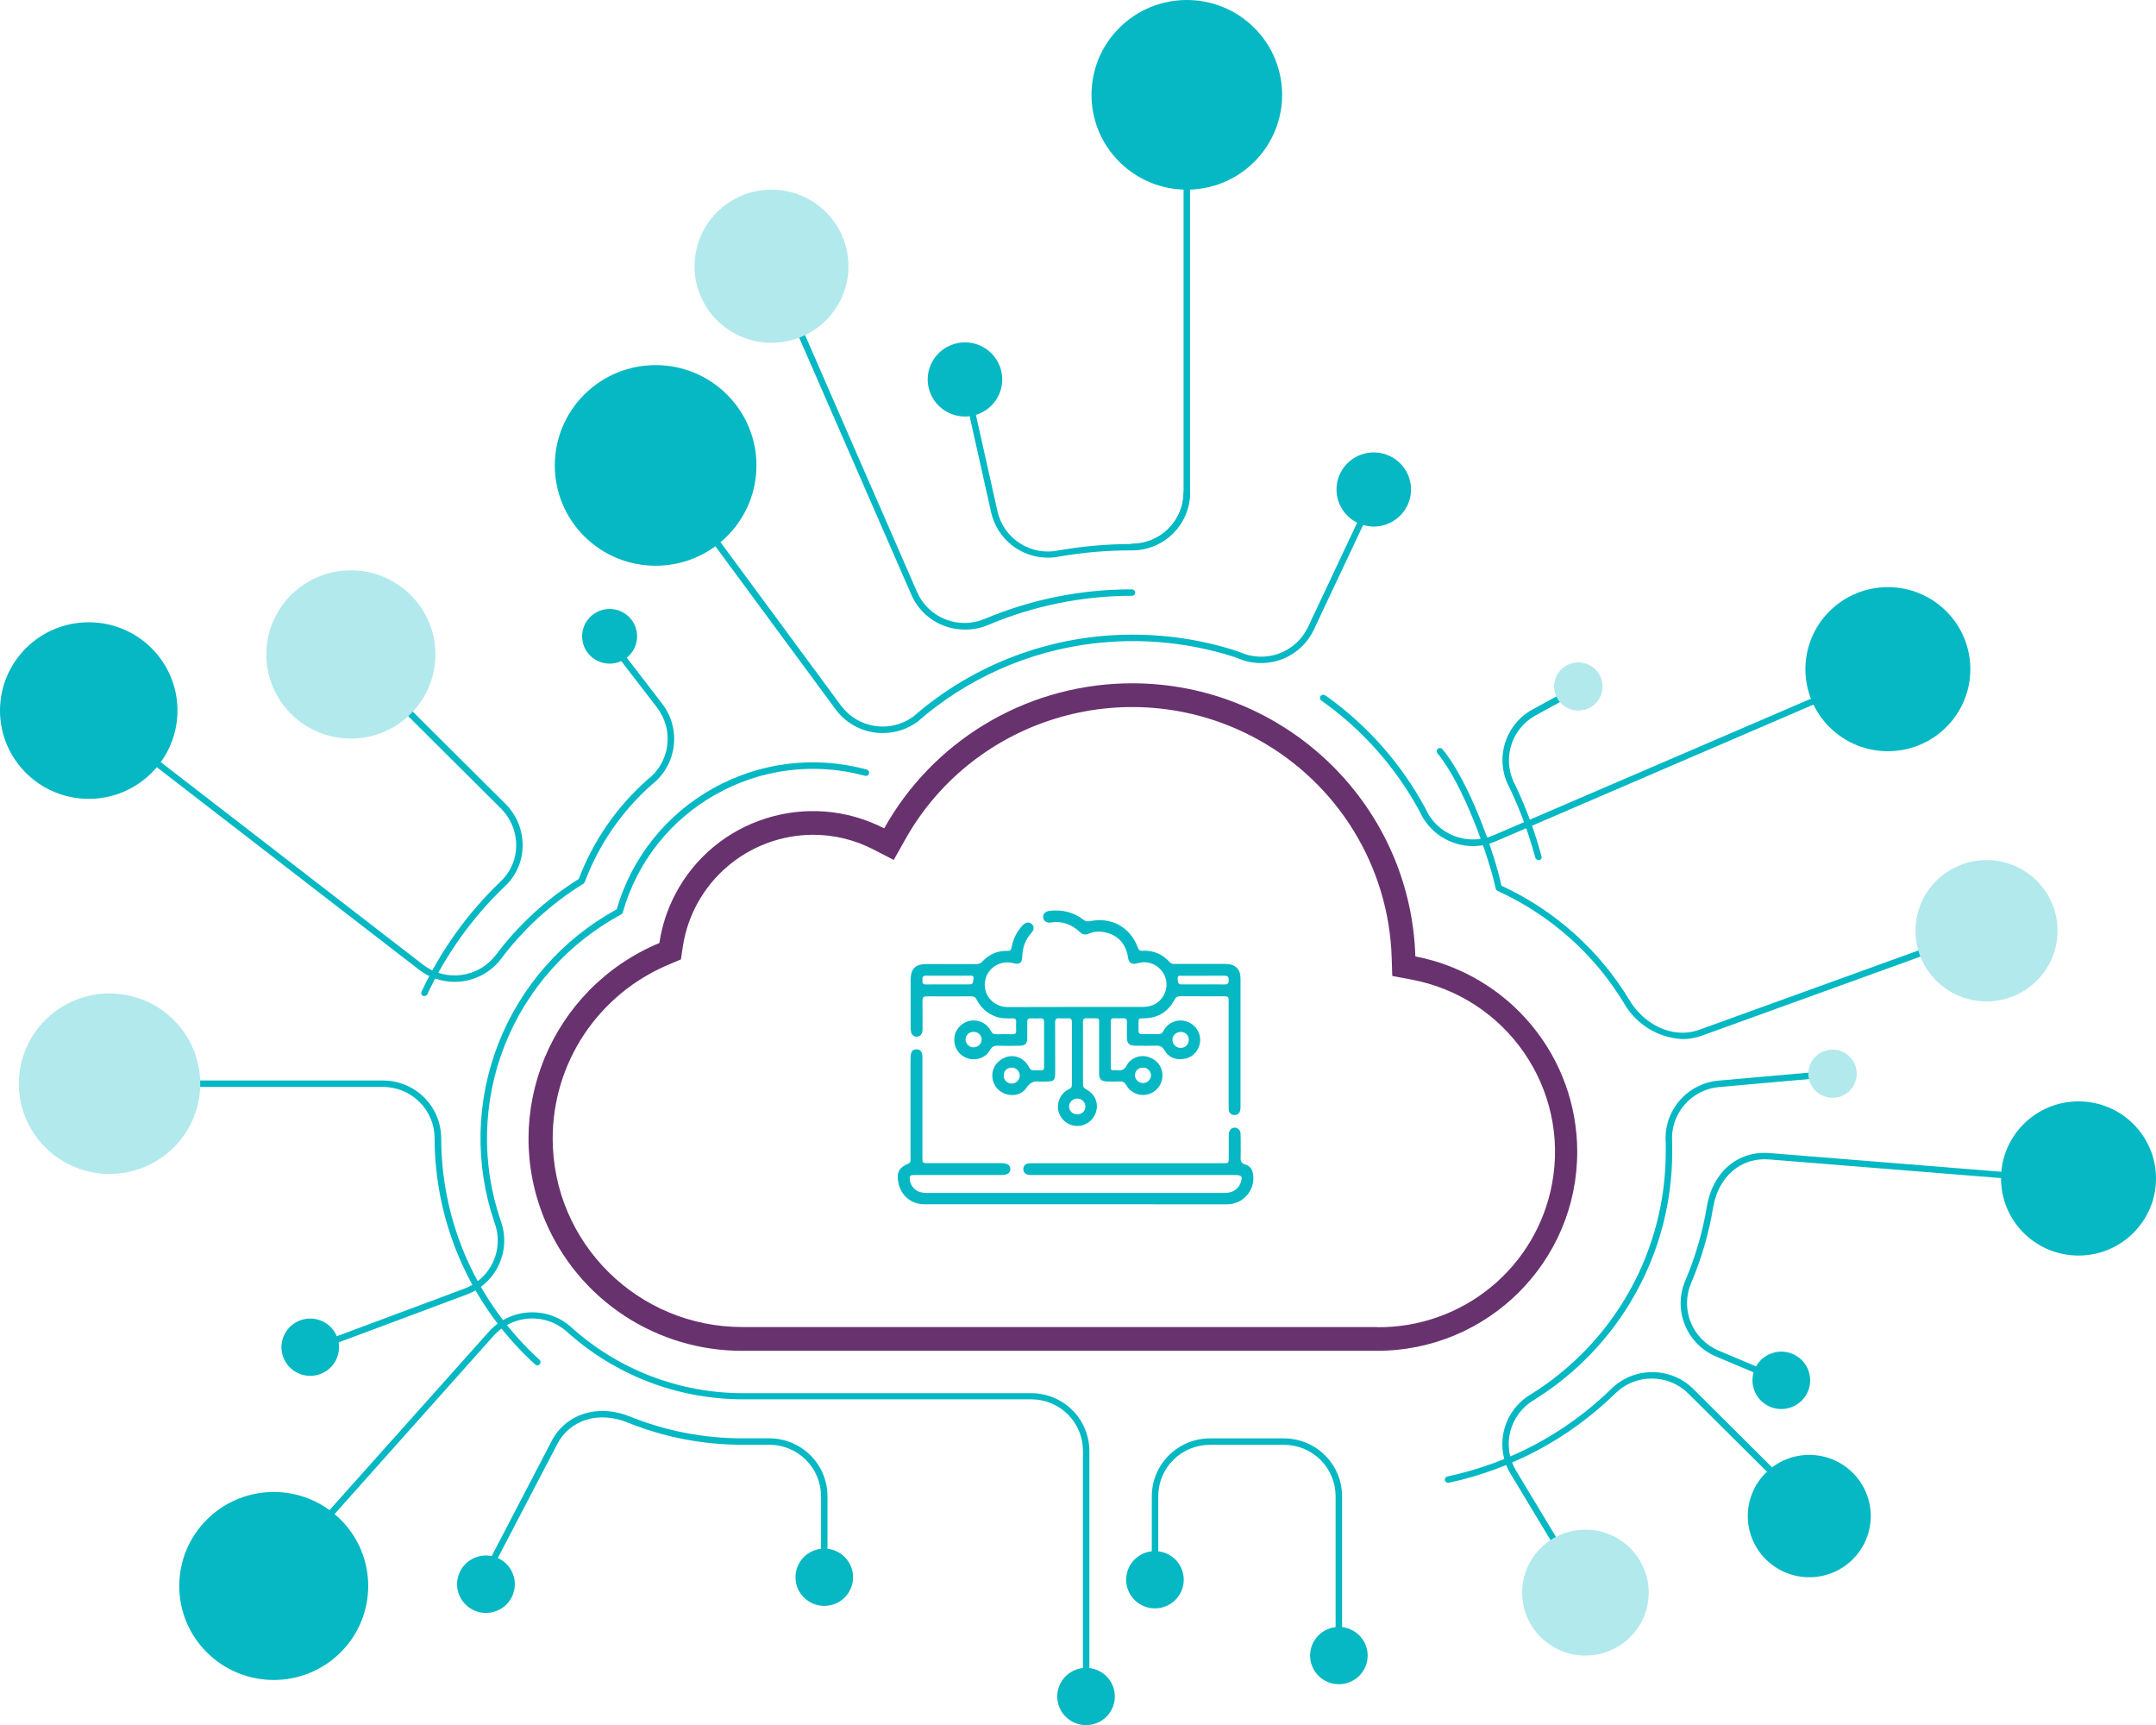 <svg width="200" height="160" viewBox="0 0 200 160" fill="none" xmlns="http://www.w3.org/2000/svg">
<g clip-path="url(#clip0_59_1515)">
<path d="M156.086 96.379C154.986 96.327 153.916 96.002 152.975 95.434C152.033 94.866 151.249 94.072 150.695 93.126C147.929 88.523 143.822 84.864 138.919 82.635C138.876 82.615 138.839 82.585 138.809 82.548C138.78 82.511 138.759 82.468 138.749 82.422C138.15 79.581 135.765 72.757 133.326 69.848C133.284 69.787 133.267 69.712 133.277 69.638C133.288 69.565 133.326 69.498 133.383 69.45C133.44 69.403 133.513 69.378 133.588 69.381C133.662 69.383 133.733 69.414 133.787 69.465C136.282 72.442 138.634 79.109 139.282 82.154C144.238 84.44 148.387 88.158 151.19 92.823C152.437 94.894 155.08 96.476 157.712 95.485L184.154 85.918C184.231 85.897 184.312 85.907 184.382 85.945C184.452 85.982 184.504 86.045 184.528 86.121C184.549 86.191 184.543 86.267 184.512 86.333C184.48 86.4 184.425 86.452 184.358 86.481L157.915 96.048C157.33 96.265 156.711 96.377 156.086 96.379Z" fill="#05B8C3"/>
<path d="M124.191 153.855C124.153 153.855 124.114 153.848 124.078 153.833C124.042 153.818 124.009 153.796 123.982 153.769C123.954 153.742 123.932 153.709 123.918 153.673C123.903 153.638 123.895 153.599 123.895 153.56V138.773C123.895 137.51 123.391 136.299 122.493 135.406C121.595 134.513 120.378 134.012 119.109 134.012H112.232C110.962 134.012 109.745 134.513 108.847 135.406C107.95 136.299 107.446 137.51 107.446 138.773V146.503C107.446 146.582 107.414 146.657 107.358 146.713C107.302 146.769 107.226 146.8 107.146 146.8C107.067 146.8 106.991 146.769 106.935 146.713C106.879 146.657 106.847 146.582 106.847 146.503V138.773C106.85 137.353 107.418 135.992 108.427 134.988C109.436 133.984 110.805 133.418 112.232 133.416H119.112C120.539 133.418 121.907 133.984 122.917 134.988C123.926 135.992 124.494 137.353 124.497 138.773V153.56C124.497 153.599 124.489 153.638 124.474 153.673C124.46 153.709 124.438 153.742 124.41 153.769C124.383 153.797 124.35 153.818 124.314 153.833C124.278 153.848 124.239 153.856 124.2 153.855H124.191Z" fill="#05B8C3"/>
<path d="M42.169 91.07C40.975 91.07 39.815 90.674 38.872 89.944L8.045 66.142C7.982 66.093 7.942 66.021 7.933 65.942C7.923 65.863 7.946 65.783 7.995 65.721C8.042 65.66 8.111 65.619 8.187 65.609C8.264 65.598 8.341 65.618 8.403 65.664L8.413 65.672L39.235 89.474C40.238 90.248 41.51 90.594 42.77 90.437C44.03 90.279 45.176 89.63 45.956 88.632C48.065 85.805 50.687 83.396 53.687 81.528C55.028 77.998 57.207 74.844 60.039 72.333C60.541 71.954 60.963 71.481 61.281 70.94C61.599 70.399 61.806 69.801 61.892 69.18C61.977 68.559 61.939 67.927 61.779 67.321C61.62 66.715 61.341 66.146 60.961 65.646V65.642L56.015 59.218C55.967 59.156 55.946 59.076 55.957 58.998C55.967 58.92 56.009 58.849 56.072 58.801C56.135 58.754 56.215 58.733 56.293 58.743C56.372 58.754 56.443 58.795 56.491 58.858L61.437 65.285C62.298 66.412 62.678 67.832 62.494 69.236C62.309 70.641 61.576 71.916 60.453 72.785C57.673 75.247 55.542 78.347 54.243 81.817C54.221 81.878 54.178 81.93 54.123 81.964C51.137 83.803 48.53 86.189 46.438 88.994C45.933 89.641 45.285 90.165 44.545 90.525C43.806 90.885 42.993 91.071 42.169 91.07Z" fill="#05B8C3"/>
<path d="M49.861 126.654C49.784 126.654 49.711 126.624 49.657 126.571C46.722 123.907 44.376 120.665 42.768 117.052C41.16 113.438 40.324 109.531 40.315 105.579C40.315 104.316 39.81 103.105 38.913 102.212C38.015 101.319 36.798 100.817 35.528 100.817H10.162C10.122 100.818 10.083 100.81 10.046 100.795C10.009 100.78 9.976 100.758 9.948 100.73C9.92 100.702 9.898 100.669 9.882 100.632C9.867 100.596 9.859 100.557 9.859 100.517C9.861 100.438 9.893 100.363 9.95 100.308C10.007 100.252 10.083 100.221 10.162 100.221H35.543C36.971 100.224 38.339 100.79 39.348 101.794C40.358 102.798 40.926 104.159 40.929 105.579C40.933 109.448 41.747 113.273 43.319 116.812C44.89 120.351 47.185 123.525 50.056 126.134C50.112 126.189 50.144 126.264 50.145 126.342C50.145 126.42 50.115 126.496 50.06 126.551H50.056C50.028 126.582 49.995 126.606 49.957 126.623C49.919 126.64 49.878 126.65 49.836 126.65L49.861 126.654Z" fill="#05B8C3"/>
<path d="M44.807 146.815C44.756 146.815 44.706 146.802 44.661 146.777C44.616 146.752 44.579 146.716 44.552 146.673C44.526 146.629 44.511 146.58 44.509 146.529C44.508 146.478 44.52 146.427 44.543 146.382L51.171 133.663C52.489 131.132 55.462 130.192 58.408 131.378C61.74 132.727 65.305 133.417 68.903 133.41H71.375C72.802 133.413 74.171 133.978 75.18 134.982C76.189 135.986 76.758 137.347 76.761 138.767V146.503C76.763 146.543 76.756 146.583 76.742 146.621C76.728 146.659 76.706 146.694 76.678 146.723C76.65 146.752 76.616 146.775 76.579 146.791C76.542 146.807 76.502 146.815 76.461 146.815C76.421 146.815 76.38 146.807 76.343 146.791C76.306 146.775 76.272 146.752 76.244 146.723C76.216 146.694 76.194 146.659 76.18 146.621C76.166 146.583 76.159 146.543 76.162 146.503V138.773C76.16 137.51 75.656 136.299 74.759 135.406C73.861 134.512 72.645 134.009 71.375 134.006H68.903C65.225 134.014 61.582 133.308 58.177 131.927C55.534 130.866 52.872 131.686 51.698 133.939L45.06 146.654C45.036 146.701 44.999 146.74 44.955 146.768C44.911 146.796 44.86 146.812 44.807 146.815Z" fill="#05B8C3"/>
<path d="M147.126 148.022C147.073 148.022 147.022 148.008 146.977 147.983C146.931 147.957 146.894 147.92 146.867 147.875L140.125 136.701C139.394 135.481 139.179 134.022 139.526 132.644C139.873 131.267 140.754 130.082 141.977 129.348C145.821 126.963 148.991 123.642 151.186 119.699C153.381 115.756 154.529 111.322 154.522 106.814V106.028C154.403 104.617 154.849 103.216 155.763 102.131C156.677 101.045 157.985 100.363 159.402 100.232L169.996 99.298C170.036 99.293 170.077 99.296 170.115 99.306C170.154 99.317 170.19 99.336 170.222 99.361C170.253 99.386 170.279 99.417 170.298 99.453C170.317 99.488 170.328 99.527 170.331 99.567C170.335 99.607 170.33 99.647 170.317 99.685C170.305 99.723 170.284 99.758 170.258 99.788C170.231 99.818 170.198 99.843 170.162 99.86C170.125 99.877 170.086 99.886 170.046 99.888L159.456 100.828C158.194 100.945 157.03 101.554 156.218 102.522C155.405 103.49 155.011 104.738 155.121 105.994V106.814C155.129 111.424 153.954 115.959 151.709 119.991C149.464 124.023 146.222 127.419 142.29 129.857C141.198 130.506 140.409 131.56 140.099 132.788C139.788 134.015 139.98 135.315 140.632 136.401L140.641 136.417L147.381 147.596C147.421 147.664 147.433 147.746 147.413 147.823C147.394 147.899 147.345 147.965 147.276 148.006C147.228 148.025 147.176 148.03 147.126 148.022Z" fill="#05B8C3"/>
<path d="M100.758 157.636C100.679 157.636 100.603 157.605 100.546 157.55C100.489 157.495 100.457 157.419 100.456 157.34V134.553C100.456 133.29 99.951 132.079 99.054 131.186C98.156 130.293 96.939 129.791 95.669 129.791H68.908C62.851 129.792 57.012 127.54 52.539 123.477C51.587 122.644 50.342 122.22 49.077 122.299C47.812 122.378 46.63 122.953 45.79 123.898L25.618 146.503C25.565 146.562 25.491 146.597 25.412 146.603C25.333 146.608 25.255 146.582 25.195 146.531C25.135 146.479 25.099 146.407 25.093 146.329C25.087 146.251 25.112 146.173 25.163 146.114L25.168 146.109L45.34 123.532C46.286 122.468 47.617 121.82 49.042 121.732C50.466 121.643 51.868 122.12 52.94 123.058C57.303 127.023 62.999 129.221 68.908 129.221H95.669C97.097 129.224 98.465 129.789 99.474 130.793C100.484 131.798 101.052 133.159 101.055 134.579V157.365C101.055 157.444 101.024 157.52 100.968 157.576C100.913 157.632 100.838 157.664 100.758 157.666V157.636Z" fill="#05B8C3"/>
<path d="M28.773 125.478C28.694 125.478 28.619 125.447 28.563 125.391C28.507 125.336 28.476 125.261 28.476 125.183C28.476 125.122 28.494 125.062 28.528 125.011C28.562 124.961 28.611 124.922 28.668 124.899L43.082 119.525C44.268 119.078 45.228 118.181 45.75 117.031C46.273 115.882 46.316 114.573 45.87 113.391C44.024 107.995 44.149 102.124 46.224 96.811C48.298 91.498 52.189 87.082 57.212 84.341C60.075 74.438 70.406 68.663 80.396 71.379C80.474 71.398 80.542 71.446 80.584 71.513C80.626 71.581 80.639 71.663 80.621 71.74C80.612 71.778 80.596 71.813 80.573 71.845C80.551 71.876 80.522 71.903 80.489 71.924C80.456 71.944 80.419 71.958 80.381 71.964C80.342 71.97 80.303 71.969 80.265 71.96H80.259C70.534 69.321 60.494 74.979 57.773 84.632C57.763 84.67 57.745 84.706 57.721 84.737C57.696 84.769 57.665 84.794 57.63 84.812C52.696 87.465 48.865 91.769 46.816 96.963C44.767 102.156 44.631 107.904 46.434 113.187C46.934 114.515 46.884 115.986 46.295 117.278C45.706 118.569 44.625 119.575 43.291 120.075L28.882 125.454C28.847 125.468 28.81 125.476 28.773 125.478Z" fill="#05B8C3"/>
<path d="M136.63 78.48C135.58 78.474 134.554 78.166 133.677 77.592C132.799 77.019 132.107 76.205 131.684 75.249C129.486 71.177 126.372 67.666 122.585 64.988C122.518 64.946 122.47 64.879 122.453 64.802C122.435 64.725 122.449 64.645 122.491 64.578C122.533 64.511 122.601 64.464 122.678 64.446C122.755 64.429 122.836 64.443 122.903 64.485H122.931C126.799 67.223 129.979 70.813 132.223 74.975C132.728 76.139 133.677 77.055 134.86 77.525C136.044 77.994 137.366 77.977 138.537 77.478L175.03 61.778C175.065 61.763 175.102 61.754 175.141 61.752C175.179 61.751 175.217 61.757 175.253 61.77C175.288 61.783 175.321 61.803 175.349 61.829C175.377 61.855 175.4 61.886 175.416 61.921C175.418 61.924 175.419 61.928 175.42 61.931C175.452 62.004 175.453 62.086 175.424 62.16C175.395 62.233 175.339 62.293 175.266 62.325L138.773 78.026C138.098 78.323 137.368 78.478 136.63 78.48Z" fill="#05B8C3"/>
<path d="M142.713 79.771C142.647 79.771 142.583 79.749 142.531 79.71C142.478 79.67 142.44 79.615 142.422 79.552C141.829 77.35 141.042 75.204 140.07 73.139C139.37 71.903 139.19 70.441 139.57 69.074C139.95 67.706 140.859 66.544 142.098 65.841L146.269 63.562C146.342 63.523 146.427 63.515 146.506 63.539C146.545 63.551 146.581 63.571 146.612 63.597C146.644 63.623 146.67 63.654 146.689 63.69C146.708 63.726 146.72 63.766 146.724 63.806C146.728 63.846 146.723 63.887 146.711 63.926C146.699 63.965 146.68 64.001 146.654 64.032C146.628 64.064 146.596 64.09 146.56 64.109L142.389 66.388C141.286 67.016 140.478 68.053 140.143 69.273C139.808 70.493 139.974 71.795 140.603 72.894C141.592 74.997 142.394 77.183 142.999 79.426C143.01 79.463 143.013 79.503 143.008 79.541C143.004 79.58 142.992 79.617 142.973 79.651C142.954 79.684 142.928 79.714 142.898 79.738C142.867 79.763 142.832 79.78 142.795 79.791H142.79L142.713 79.771Z" fill="#05B8C3"/>
<path d="M165.259 128.331C165.219 128.339 165.178 128.339 165.138 128.331L159.187 125.822C157.872 125.265 156.833 124.212 156.298 122.894C155.763 121.577 155.774 120.101 156.331 118.792C157.28 116.563 157.957 114.228 158.347 111.838C158.897 108.684 161.237 106.716 164.15 106.951L192.834 109.263C192.912 109.269 192.984 109.306 193.035 109.365C193.086 109.424 193.111 109.5 193.106 109.578C193.098 109.655 193.061 109.727 193.001 109.777C192.942 109.828 192.865 109.853 192.788 109.849L164.103 107.542C161.518 107.334 159.437 109.098 158.934 111.915C158.533 114.356 157.842 116.741 156.874 119.019C156.38 120.183 156.371 121.493 156.846 122.664C157.322 123.835 158.245 124.771 159.412 125.267L165.363 127.777C165.436 127.807 165.494 127.864 165.524 127.936C165.554 128.009 165.554 128.09 165.524 128.162C165.502 128.216 165.465 128.263 165.416 128.296C165.368 128.329 165.311 128.347 165.252 128.348L165.259 128.331Z" fill="#05B8C3"/>
<path d="M170.986 143.414C170.907 143.413 170.833 143.382 170.777 143.326L156.611 129.254C156.166 128.811 155.637 128.46 155.055 128.221C154.473 127.983 153.849 127.862 153.22 127.865C152.591 127.862 151.969 127.983 151.387 128.222C150.806 128.46 150.279 128.811 149.835 129.254C145.578 133.41 140.223 136.281 134.392 137.532C134.315 137.547 134.234 137.531 134.168 137.488C134.101 137.446 134.054 137.379 134.035 137.302C134.019 137.225 134.034 137.144 134.077 137.077C134.12 137.011 134.188 136.964 134.266 136.947C140.004 135.731 145.276 132.915 149.465 128.829C149.965 128.331 150.559 127.938 151.213 127.671C151.866 127.404 152.567 127.268 153.274 127.273C153.981 127.27 154.681 127.407 155.335 127.675C155.989 127.943 156.583 128.338 157.082 128.836L171.227 142.908C171.255 142.937 171.276 142.97 171.291 143.007C171.305 143.044 171.312 143.084 171.311 143.123C171.31 143.163 171.302 143.202 171.286 143.238C171.27 143.274 171.247 143.307 171.218 143.334C171.163 143.386 171.09 143.416 171.014 143.417L170.986 143.414Z" fill="#05B8C3"/>
<path d="M39.378 92.382C39.336 92.39 39.293 92.39 39.252 92.382C39.216 92.366 39.184 92.344 39.157 92.316C39.13 92.288 39.109 92.254 39.095 92.218C39.081 92.182 39.075 92.144 39.076 92.105C39.077 92.066 39.085 92.028 39.101 91.992V91.988C40.895 88.138 43.398 84.656 46.481 81.722C46.922 81.296 47.275 80.786 47.516 80.223C47.758 79.66 47.884 79.054 47.888 78.442C47.893 77.803 47.77 77.17 47.528 76.579C47.285 75.988 46.928 75.451 46.475 74.998L32.33 60.916C32.274 60.86 32.243 60.784 32.243 60.705C32.243 60.627 32.274 60.551 32.33 60.495C32.383 60.44 32.455 60.408 32.532 60.406C32.608 60.404 32.682 60.432 32.738 60.483C32.742 60.483 32.745 60.491 32.749 60.495L46.895 74.567C47.403 75.075 47.806 75.678 48.078 76.341C48.351 77.005 48.489 77.716 48.483 78.432C48.482 79.127 48.341 79.815 48.067 80.454C47.793 81.093 47.392 81.671 46.889 82.153C43.865 85.038 41.405 88.456 39.636 92.234C39.61 92.279 39.573 92.317 39.527 92.343C39.482 92.369 39.43 92.383 39.378 92.382Z" fill="#05B8C3"/>
<path d="M32.547 68.504C36.878 68.504 40.389 65.011 40.389 60.703C40.389 56.394 36.878 52.901 32.547 52.901C28.216 52.901 24.706 56.394 24.706 60.703C24.706 65.011 28.216 68.504 32.547 68.504Z" fill="#B2E9EC"/>
<path d="M97.203 51.726C95.982 51.725 94.798 51.312 93.844 50.554C92.89 49.796 92.222 48.739 91.95 47.555L89.202 35.288C89.187 35.212 89.202 35.133 89.244 35.068C89.287 35.003 89.353 34.957 89.429 34.94C89.505 34.923 89.584 34.936 89.651 34.976C89.717 35.017 89.765 35.081 89.784 35.156L92.532 47.426C92.808 48.659 93.564 49.733 94.635 50.411C95.706 51.09 97.004 51.318 98.244 51.045C100.478 50.657 102.741 50.461 105.009 50.46C106.278 50.457 107.495 49.954 108.392 49.06C109.289 48.167 109.794 46.956 109.795 45.693C109.796 45.614 109.829 45.539 109.885 45.484C109.942 45.429 110.018 45.398 110.097 45.398C110.176 45.398 110.251 45.429 110.307 45.484C110.362 45.54 110.393 45.615 110.393 45.693C110.394 46.396 110.254 47.093 109.984 47.743C109.713 48.393 109.317 48.984 108.817 49.481C108.317 49.979 107.723 50.373 107.07 50.643C106.416 50.912 105.716 51.05 105.009 51.05C102.782 51.046 100.56 51.231 98.365 51.602C97.983 51.685 97.594 51.727 97.203 51.726Z" fill="#05B8C3"/>
<path d="M81.877 67.993C81.03 67.995 80.195 67.797 79.438 67.418C78.682 67.038 78.027 66.486 77.525 65.807L60.591 42.846C60.568 42.814 60.551 42.778 60.541 42.739C60.532 42.7 60.53 42.66 60.536 42.621C60.542 42.582 60.556 42.544 60.576 42.51C60.597 42.476 60.624 42.446 60.656 42.423C60.688 42.399 60.725 42.382 60.764 42.373C60.803 42.363 60.843 42.361 60.882 42.367C60.922 42.373 60.96 42.387 60.994 42.408C61.028 42.428 61.058 42.455 61.082 42.487L78.015 65.448C78.768 66.464 79.894 67.142 81.149 67.335C82.403 67.528 83.682 67.219 84.708 66.476C90.334 61.569 97.561 58.865 105.042 58.866C108.404 58.861 111.744 59.396 114.934 60.451C115.504 60.72 116.121 60.874 116.751 60.905C117.381 60.936 118.011 60.843 118.605 60.632C119.199 60.421 119.745 60.096 120.213 59.674C120.68 59.253 121.06 58.744 121.33 58.177L127.193 45.729C127.23 45.659 127.292 45.606 127.367 45.582C127.442 45.557 127.524 45.563 127.594 45.597C127.663 45.631 127.715 45.69 127.741 45.761C127.766 45.833 127.763 45.911 127.73 45.98L121.867 58.428C121.259 59.708 120.168 60.697 118.83 61.18C117.493 61.664 116.018 61.602 114.726 61.009C110.438 59.597 105.89 59.146 101.406 59.686C95.362 60.412 89.682 62.943 85.113 66.945C84.175 67.631 83.041 67.999 81.877 67.993Z" fill="#05B8C3"/>
<path d="M89.482 58.396C88.43 58.395 87.401 58.087 86.522 57.511C85.643 56.935 84.953 56.115 84.536 55.154L71.293 24.808C71.264 24.735 71.264 24.654 71.294 24.582C71.324 24.509 71.38 24.451 71.453 24.42C71.523 24.388 71.603 24.385 71.675 24.412C71.748 24.439 71.807 24.493 71.839 24.563L71.843 24.573L85.075 54.919C85.581 56.076 86.527 56.986 87.706 57.451C88.886 57.915 90.202 57.895 91.367 57.395C95.685 55.581 100.326 54.653 105.014 54.665C105.093 54.667 105.168 54.699 105.224 54.755C105.279 54.811 105.31 54.887 105.31 54.966C105.31 55.044 105.279 55.119 105.223 55.174C105.168 55.23 105.092 55.261 105.014 55.261C100.405 55.263 95.844 56.193 91.606 57.995C90.932 58.269 90.21 58.405 89.482 58.396Z" fill="#05B8C3"/>
<path d="M105.006 51.027C104.926 51.027 104.849 50.995 104.792 50.939C104.736 50.882 104.704 50.806 104.704 50.726C104.705 50.647 104.738 50.572 104.794 50.517C104.851 50.462 104.927 50.431 105.006 50.431C106.275 50.428 107.491 49.925 108.388 49.032C109.285 48.139 109.79 46.929 109.793 45.667V8.795C109.793 8.756 109.8 8.717 109.815 8.68C109.831 8.644 109.853 8.611 109.881 8.583C109.909 8.555 109.942 8.533 109.979 8.518C110.016 8.503 110.055 8.495 110.094 8.495C110.173 8.495 110.249 8.526 110.304 8.581C110.36 8.637 110.391 8.712 110.391 8.79V45.667C110.389 47.087 109.821 48.449 108.811 49.453C107.802 50.458 106.434 51.024 105.006 51.027Z" fill="#05B8C3"/>
<path d="M92.709 36.511C93.439 34.757 92.602 32.745 90.838 32.018C89.074 31.291 87.052 32.125 86.321 33.879C85.591 35.634 86.428 37.646 88.192 38.372C89.956 39.099 91.978 38.266 92.709 36.511Z" fill="#05B8C3"/>
<path d="M57.525 61.362C58.826 60.826 59.444 59.343 58.905 58.048C58.366 56.754 56.875 56.14 55.574 56.676C54.273 57.212 53.655 58.696 54.194 59.99C54.733 61.284 56.224 61.898 57.525 61.362Z" fill="#05B8C3"/>
<path d="M130.888 45.592C130.993 43.695 129.533 42.073 127.627 41.968C125.721 41.863 124.09 43.315 123.985 45.211C123.879 47.108 125.339 48.73 127.245 48.835C129.151 48.94 130.782 47.488 130.888 45.592Z" fill="#05B8C3"/>
<path d="M146.412 65.907C145.968 65.907 145.534 65.776 145.165 65.531C144.796 65.285 144.508 64.937 144.338 64.529C144.168 64.121 144.124 63.672 144.211 63.239C144.297 62.806 144.511 62.408 144.825 62.096C145.139 61.783 145.539 61.571 145.974 61.484C146.409 61.398 146.86 61.443 147.271 61.612C147.681 61.781 148.031 62.067 148.278 62.434C148.524 62.801 148.656 63.233 148.656 63.674V63.68C148.656 63.972 148.598 64.261 148.486 64.531C148.374 64.801 148.209 65.046 148.001 65.253C147.794 65.46 147.547 65.624 147.276 65.736C147.004 65.847 146.714 65.905 146.42 65.905H146.414L146.412 65.907Z" fill="#B2E9EC"/>
<path d="M170.002 101.821C169.558 101.822 169.123 101.692 168.753 101.448C168.383 101.204 168.094 100.855 167.923 100.448C167.752 100.04 167.706 99.591 167.792 99.157C167.878 98.724 168.091 98.325 168.405 98.012C168.718 97.699 169.118 97.486 169.554 97.399C169.989 97.312 170.441 97.356 170.851 97.525C171.262 97.694 171.613 97.98 171.86 98.347C172.107 98.714 172.238 99.146 172.238 99.588V99.599C172.238 99.891 172.181 100.18 172.068 100.45C171.956 100.72 171.791 100.966 171.583 101.172C171.376 101.379 171.129 101.543 170.858 101.655C170.586 101.767 170.295 101.824 170.002 101.824V101.821Z" fill="#B2E9EC"/>
<path d="M165.249 130.693C164.72 130.694 164.202 130.539 163.761 130.247C163.321 129.956 162.977 129.541 162.773 129.055C162.57 128.569 162.516 128.033 162.618 127.517C162.72 127 162.974 126.525 163.347 126.152C163.721 125.779 164.197 125.525 164.716 125.421C165.235 125.317 165.773 125.369 166.262 125.569C166.752 125.77 167.171 126.11 167.465 126.547C167.76 126.985 167.918 127.499 167.919 128.025V128.031C167.919 128.736 167.638 129.412 167.137 129.911C166.637 130.41 165.958 130.691 165.249 130.693Z" fill="#05B8C3"/>
<path d="M107.752 149.112C109.187 148.775 110.076 147.344 109.738 145.916C109.399 144.488 107.96 143.604 106.525 143.941C105.089 144.278 104.2 145.709 104.539 147.137C104.878 148.565 106.316 149.449 107.752 149.112Z" fill="#05B8C3"/>
<path d="M76.464 148.952C77.939 148.952 79.135 147.763 79.135 146.295C79.135 144.828 77.939 143.638 76.464 143.638C74.989 143.638 73.793 144.828 73.793 146.295C73.793 147.763 74.989 148.952 76.464 148.952Z" fill="#05B8C3"/>
<path d="M31.178 126.125C31.825 124.806 31.276 123.215 29.951 122.571C28.626 121.927 27.026 122.473 26.379 123.792C25.731 125.11 26.281 126.701 27.606 127.345C28.931 127.989 30.53 127.443 31.178 126.125Z" fill="#05B8C3"/>
<path d="M45.854 149.492C47.27 149.066 48.072 147.58 47.644 146.171C47.216 144.762 45.721 143.965 44.306 144.391C42.889 144.816 42.088 146.303 42.516 147.712C42.944 149.121 44.438 149.918 45.854 149.492Z" fill="#05B8C3"/>
<path d="M101.008 160C102.476 159.855 103.548 158.555 103.403 157.094C103.258 155.634 101.95 154.568 100.482 154.712C99.015 154.857 97.942 156.157 98.088 157.618C98.233 159.078 99.54 160.144 101.008 160Z" fill="#05B8C3"/>
<path d="M124.2 156.217C125.675 156.217 126.871 155.028 126.871 153.561C126.871 152.093 125.675 150.904 124.2 150.904C122.725 150.904 121.53 152.093 121.53 153.561C121.53 155.028 122.725 156.217 124.2 156.217Z" fill="#05B8C3"/>
<path d="M147.071 153.561C150.312 153.561 152.94 150.947 152.94 147.722C152.94 144.497 150.312 141.883 147.071 141.883C143.829 141.883 141.202 144.497 141.202 147.722C141.202 150.947 143.829 153.561 147.071 153.561Z" fill="#B2E9EC"/>
<path d="M180.537 67.451C183.524 64.479 183.524 59.66 180.537 56.689C177.55 53.717 172.707 53.717 169.719 56.689C166.732 59.66 166.732 64.479 169.719 67.451C172.707 70.422 177.55 70.422 180.537 67.451Z" fill="#05B8C3"/>
<path d="M67.433 49.75C71.086 46.116 71.086 40.225 67.433 36.591C63.781 32.957 57.859 32.957 54.206 36.591C50.554 40.225 50.554 46.116 54.206 49.75C57.859 53.383 63.781 53.383 67.433 49.75Z" fill="#05B8C3"/>
<path d="M116.346 15.015C119.799 11.581 119.799 6.011 116.346 2.576C112.893 -0.859 107.295 -0.859 103.842 2.576C100.389 6.011 100.389 11.581 103.842 15.015C107.295 18.451 112.893 18.451 116.346 15.015Z" fill="#05B8C3"/>
<path d="M71.568 31.794C75.51 31.794 78.706 28.615 78.706 24.693C78.706 20.771 75.51 17.592 71.568 17.592C67.626 17.592 64.43 20.771 64.43 24.693C64.43 28.615 67.626 31.794 71.568 31.794Z" fill="#B2E9EC"/>
<path d="M31.59 153.27C35.013 149.865 35.013 144.344 31.59 140.939C28.167 137.534 22.618 137.534 19.195 140.939C15.772 144.344 15.772 149.865 19.195 153.27C22.618 156.675 28.167 156.675 31.59 153.27Z" fill="#05B8C3"/>
<path d="M184.278 92.885C187.917 92.885 190.867 89.95 190.867 86.331C190.867 82.711 187.917 79.776 184.278 79.776C180.64 79.776 177.69 82.711 177.69 86.331C177.69 89.95 180.64 92.885 184.278 92.885Z" fill="#B2E9EC"/>
<path d="M192.812 116.458C196.782 116.458 200 113.257 200 109.307C200 105.358 196.782 102.157 192.812 102.157C188.842 102.157 185.625 105.358 185.625 109.307C185.625 113.257 188.842 116.458 192.812 116.458Z" fill="#05B8C3"/>
<path d="M171.87 144.633C174.097 142.417 174.097 138.825 171.87 136.609C169.642 134.393 166.031 134.393 163.804 136.609C161.576 138.825 161.576 142.417 163.804 144.633C166.031 146.849 169.642 146.849 171.87 144.633Z" fill="#05B8C3"/>
<path d="M8.231 74.096C12.778 74.096 16.463 70.429 16.463 65.907C16.463 61.384 12.778 57.718 8.231 57.718C3.685 57.718 0 61.384 0 65.907C0 70.429 3.685 74.096 8.231 74.096Z" fill="#05B8C3"/>
<path d="M16.11 106.435C19.395 103.167 19.395 97.867 16.11 94.599C12.824 91.33 7.498 91.33 4.212 94.599C0.927 97.867 0.927 103.167 4.212 106.435C7.498 109.704 12.824 109.704 16.11 106.435Z" fill="#B2E9EC"/>
<path d="M131.295 88.696C130.825 74.253 118.676 62.924 104.16 63.393C99.617 63.539 95.189 64.854 91.309 67.21C87.429 69.565 84.229 72.882 82.022 76.834C74.958 73.202 66.272 75.955 62.621 82.981C61.89 84.386 61.399 85.902 61.167 87.467C51.092 91.669 46.347 103.202 50.572 113.226C52.086 116.815 54.635 119.877 57.898 122.025C61.161 124.172 64.99 125.31 68.902 125.292H127.777C138.026 125.279 146.324 117.004 146.311 106.808C146.306 102.527 144.805 98.381 142.066 95.079C139.326 91.777 135.518 89.525 131.294 88.709L131.295 88.696ZM127.777 123.087H68.902C59.191 123.113 51.297 115.302 51.27 105.641C51.261 102.19 52.277 98.814 54.191 95.937C56.106 93.06 58.832 90.81 62.028 89.471L63.165 88.99L63.347 87.772C63.788 84.901 65.246 82.281 67.458 80.385C69.669 78.488 72.489 77.44 75.409 77.429C77.356 77.426 79.275 77.89 81.003 78.782L82.907 79.761L83.951 77.902C90.424 66.333 105.101 62.172 116.73 68.612C120.365 70.625 123.415 73.54 125.582 77.073C127.749 80.606 128.96 84.637 129.097 88.773L129.152 90.523L130.883 90.85C139.76 92.489 145.622 100.977 143.974 109.808C143.274 113.564 141.268 116.954 138.306 119.386C135.345 121.817 131.618 123.133 127.778 123.104L127.777 123.087Z" fill="#68326F"/>
<path d="M99.765 93.396C101.862 93.396 103.958 93.4 106.055 93.396C107.045 93.396 107.833 92.823 108.117 91.929C108.587 90.451 107.266 88.987 105.737 89.29C105.626 89.313 105.517 89.345 105.407 89.372C104.999 89.472 104.713 89.285 104.653 88.874C104.445 87.439 103.612 86.609 102.179 86.422C101.771 86.377 101.359 86.442 100.984 86.608C100.672 86.737 100.43 86.692 100.183 86.457C99.42 85.728 98.518 85.402 97.451 85.567C97.087 85.623 96.808 85.418 96.771 85.115C96.727 84.782 96.954 84.528 97.371 84.484C98.508 84.361 99.562 84.583 100.479 85.295C100.687 85.456 100.876 85.49 101.134 85.437C103.095 85.031 104.867 86.015 105.545 87.88C105.627 88.106 105.725 88.205 105.979 88.19C106.999 88.13 107.841 88.501 108.516 89.251C108.652 89.401 108.801 89.409 108.973 89.409C110.548 89.409 112.124 89.409 113.699 89.409C114.59 89.409 115.075 89.877 115.076 90.758C115.08 94.727 115.08 98.696 115.076 102.665C115.085 102.801 115.067 102.936 115.023 103.065C114.922 103.315 114.727 103.44 114.465 103.422C114.204 103.405 114.049 103.245 113.997 103C113.975 102.855 113.967 102.709 113.974 102.563C113.974 99.361 113.974 96.158 113.974 92.956C113.974 92.411 113.974 92.411 113.411 92.41C112.096 92.41 110.781 92.415 109.466 92.406C109.219 92.406 109.084 92.486 108.965 92.709C108.353 93.853 107.401 94.455 106.083 94.454C105.616 94.454 105.616 94.458 105.614 94.928C105.614 95.153 105.621 95.379 105.614 95.605C105.608 95.831 105.716 95.927 105.943 95.923C106.43 95.917 106.918 95.912 107.405 95.923C107.661 95.931 107.809 95.856 107.933 95.611C108.118 95.252 108.422 94.966 108.793 94.803C109.165 94.64 109.582 94.609 109.974 94.715C110.372 94.818 110.724 95.052 110.971 95.379C111.218 95.707 111.346 96.108 111.334 96.517C111.31 97.278 110.767 98.006 110.012 98.177C109.22 98.357 108.494 98.204 108.013 97.402C107.809 97.064 107.583 96.977 107.223 96.99C106.601 97.011 105.977 97 105.354 96.994C104.731 96.989 104.538 96.791 104.538 96.182C104.538 95.72 104.527 95.258 104.541 94.796C104.549 94.525 104.441 94.434 104.179 94.448C103.897 94.463 103.612 94.457 103.329 94.448C103.13 94.443 103.038 94.523 103.039 94.725C103.039 96.157 103.039 97.589 103.039 99.021C103.039 99.213 103.115 99.287 103.304 99.268C103.417 99.257 103.531 99.257 103.644 99.268C104.043 99.314 104.308 99.227 104.524 98.812C104.87 98.147 105.664 97.847 106.35 97.992C107.133 98.158 107.692 98.719 107.808 99.454C107.872 99.817 107.823 100.192 107.665 100.526C107.508 100.859 107.251 101.137 106.929 101.32C106.725 101.439 106.499 101.516 106.265 101.547C106.03 101.578 105.792 101.562 105.564 101.5C105.336 101.438 105.123 101.331 104.937 101.186C104.75 101.041 104.596 100.86 104.481 100.654C104.329 100.384 104.157 100.292 103.863 100.309C103.491 100.329 103.115 100.315 102.742 100.313C102.165 100.309 101.959 100.11 101.958 99.541C101.958 97.996 101.958 96.452 101.958 94.907C101.958 94.452 101.958 94.451 101.509 94.449C101.282 94.449 101.055 94.463 100.829 94.449C100.545 94.427 100.455 94.543 100.457 94.82C100.468 95.902 100.462 96.985 100.462 98.067C100.462 98.891 100.468 99.713 100.462 100.536C100.458 100.777 100.53 100.924 100.756 101.042C101.7 101.527 102.018 102.567 101.523 103.489C101.411 103.698 101.258 103.883 101.072 104.033C100.887 104.184 100.674 104.296 100.445 104.363C100.216 104.43 99.976 104.451 99.739 104.425C99.501 104.399 99.271 104.326 99.063 104.211C98.854 104.096 98.67 103.94 98.523 103.753C98.375 103.567 98.266 103.353 98.202 103.124C98.139 102.895 98.121 102.655 98.152 102.42C98.182 102.184 98.259 101.957 98.379 101.751C98.559 101.421 98.844 101.16 99.189 101.007C99.374 100.924 99.436 100.804 99.435 100.615C99.432 98.675 99.432 96.736 99.435 94.796C99.435 94.526 99.319 94.438 99.064 94.451C98.792 94.466 98.52 94.466 98.248 94.451C97.96 94.43 97.878 94.553 97.88 94.825C97.889 96.313 97.884 97.801 97.884 99.29C97.884 100.274 97.838 100.32 96.848 100.32C96.724 100.327 96.599 100.327 96.475 100.32C95.931 100.252 95.554 100.381 95.22 100.895C94.683 101.721 93.434 101.781 92.659 101.115C91.918 100.479 91.843 99.3 92.494 98.598C93.422 97.6 94.862 97.797 95.481 99.016C95.576 99.203 95.681 99.295 95.896 99.278C96.122 99.263 96.349 99.263 96.576 99.278C96.787 99.289 96.854 99.192 96.853 98.996C96.85 97.587 96.85 96.177 96.853 94.769C96.853 94.532 96.757 94.447 96.527 94.456C96.222 94.467 95.915 94.468 95.61 94.456C95.372 94.446 95.288 94.546 95.292 94.775C95.301 95.271 95.296 95.768 95.292 96.264C95.292 96.796 95.124 96.982 94.588 96.995C93.908 97.011 93.228 97.016 92.548 96.995C92.214 96.984 92.02 97.081 91.849 97.385C91.429 98.136 90.501 98.439 89.695 98.139C88.852 97.825 88.389 96.983 88.56 96.072C88.707 95.287 89.498 94.631 90.32 94.651C91.033 94.667 91.583 95.002 91.92 95.627C92.049 95.864 92.2 95.94 92.455 95.932C92.942 95.916 93.43 95.92 93.917 95.932C94.158 95.937 94.276 95.855 94.264 95.601C94.252 95.33 94.251 95.059 94.264 94.789C94.277 94.534 94.165 94.455 93.924 94.459C93.38 94.468 92.841 94.484 92.316 94.274C91.545 93.965 90.965 93.455 90.6 92.718C90.486 92.487 90.346 92.414 90.101 92.415C88.73 92.424 87.358 92.429 85.987 92.415C85.647 92.411 85.567 92.538 85.573 92.85C85.589 93.719 85.578 94.587 85.579 95.455C85.579 95.651 85.559 95.838 85.418 95.991C85.356 96.058 85.278 96.107 85.191 96.134C85.103 96.162 85.011 96.166 84.922 96.147C84.832 96.128 84.75 96.086 84.682 96.025C84.614 95.965 84.563 95.888 84.534 95.802C84.49 95.65 84.471 95.492 84.477 95.335C84.473 93.846 84.473 92.358 84.477 90.87C84.477 89.864 84.924 89.421 85.926 89.42C87.468 89.42 89.009 89.416 90.55 89.424C90.662 89.43 90.772 89.41 90.875 89.367C90.977 89.323 91.068 89.256 91.14 89.172C91.76 88.516 92.529 88.168 93.443 88.199C93.715 88.209 93.799 88.104 93.841 87.868C93.974 87.108 94.326 86.403 94.854 85.838C95.139 85.528 95.466 85.484 95.713 85.711C95.96 85.937 95.942 86.233 95.662 86.546C95.107 87.165 94.856 87.894 94.833 88.711C94.817 89.297 94.588 89.493 94.01 89.341C93.48 89.192 92.912 89.257 92.43 89.522C91.948 89.786 91.59 90.229 91.434 90.754C91.042 92.096 92.041 93.403 93.483 93.41C95.572 93.404 97.669 93.396 99.765 93.396ZM87.884 91.308H89.72C90.242 91.308 90.233 91.308 90.303 90.8C90.334 90.581 90.28 90.496 90.045 90.497C88.662 90.505 87.279 90.505 85.897 90.497C85.54 90.497 85.579 90.719 85.567 90.949C85.554 91.204 85.635 91.318 85.912 91.312C86.569 91.298 87.227 91.307 87.884 91.308ZM111.639 91.308C112.284 91.308 112.931 91.294 113.575 91.314C113.891 91.323 113.983 91.21 113.983 90.908C113.983 90.606 113.876 90.496 113.568 90.499C112.254 90.511 110.941 90.502 109.627 90.506C109.459 90.506 109.242 90.452 109.245 90.748C109.251 91.189 109.322 91.307 109.635 91.309C110.303 91.311 110.971 91.307 111.639 91.308ZM109.544 95.715C109.115 95.71 108.765 96.029 108.761 96.431C108.759 96.63 108.835 96.822 108.974 96.965C109.112 97.109 109.302 97.192 109.502 97.198C109.601 97.202 109.7 97.186 109.793 97.152C109.886 97.117 109.971 97.064 110.043 96.997C110.115 96.929 110.173 96.848 110.213 96.757C110.253 96.667 110.274 96.57 110.276 96.471C110.282 96.373 110.267 96.274 110.233 96.182C110.198 96.089 110.145 96.005 110.076 95.934C110.007 95.863 109.925 95.807 109.833 95.769C109.741 95.731 109.643 95.713 109.544 95.715ZM99.922 103.36C100.365 103.366 100.674 103.074 100.687 102.638C100.685 102.442 100.606 102.254 100.466 102.115C100.327 101.976 100.138 101.896 99.941 101.893C99.743 101.891 99.552 101.965 99.409 102.1C99.266 102.235 99.181 102.42 99.173 102.616C99.157 103.024 99.493 103.357 99.922 103.363V103.36ZM91.064 96.455C91.064 96.017 90.756 95.711 90.316 95.711C89.875 95.711 89.568 96.021 89.568 96.455C89.582 96.642 89.666 96.818 89.805 96.945C89.943 97.073 90.125 97.144 90.314 97.144C90.502 97.144 90.684 97.073 90.823 96.945C90.961 96.818 91.046 96.642 91.06 96.455H91.064ZM105.282 99.782C105.299 99.969 105.387 100.142 105.526 100.267C105.666 100.392 105.849 100.46 106.037 100.458C106.225 100.455 106.405 100.382 106.542 100.253C106.678 100.124 106.761 99.949 106.773 99.762C106.775 99.663 106.756 99.565 106.718 99.474C106.68 99.383 106.624 99.3 106.552 99.231C106.481 99.162 106.397 99.109 106.304 99.073C106.211 99.038 106.112 99.022 106.013 99.027C105.566 99.036 105.274 99.337 105.282 99.785V99.782ZM93.857 99.027C93.41 99.027 93.114 99.318 93.109 99.762C93.107 99.86 93.125 99.958 93.162 100.049C93.199 100.14 93.254 100.223 93.324 100.292C93.394 100.362 93.477 100.417 93.568 100.453C93.66 100.49 93.758 100.508 93.857 100.506C94.05 100.501 94.235 100.423 94.372 100.288C94.51 100.152 94.59 99.969 94.597 99.777C94.6 99.679 94.582 99.581 94.546 99.49C94.509 99.398 94.455 99.316 94.385 99.246C94.316 99.176 94.233 99.121 94.141 99.084C94.05 99.046 93.952 99.028 93.853 99.029L93.857 99.027Z" fill="#05B8C3"/>
<path d="M99.771 111.702C95.101 111.702 90.431 111.702 85.762 111.702C84.525 111.702 83.581 110.906 83.336 109.698C83.146 108.761 83.389 108.297 84.277 107.919C84.332 107.903 84.379 107.87 84.412 107.824C84.446 107.778 84.463 107.723 84.462 107.667C84.462 107.554 84.466 107.442 84.466 107.329C84.466 104.295 84.466 101.263 84.466 98.23C84.463 98.062 84.477 97.893 84.51 97.728C84.569 97.462 84.759 97.331 85.028 97.329C85.297 97.328 85.475 97.485 85.538 97.74C85.565 97.884 85.575 98.031 85.567 98.177C85.567 101.232 85.567 104.287 85.567 107.343C85.567 107.887 85.567 107.888 86.13 107.888H92.896C93.452 107.888 93.712 108.058 93.723 108.424C93.735 108.79 93.46 108.987 92.889 108.987H84.865C84.4 108.987 84.353 109.04 84.408 109.493C84.468 109.99 84.889 110.456 85.396 110.583C85.617 110.634 85.843 110.657 86.07 110.651C95.204 110.651 104.339 110.651 113.473 110.651C113.816 110.651 114.153 110.623 114.46 110.453C114.742 110.3 114.958 110.051 115.068 109.751C115.306 109.135 115.204 108.987 114.557 108.987H95.901C95.776 108.987 95.651 108.991 95.527 108.983C95.145 108.962 94.924 108.757 94.927 108.433C94.93 108.109 95.151 107.912 95.539 107.891C95.663 107.885 95.788 107.891 95.913 107.891H113.459C113.984 107.891 113.984 107.891 113.984 107.375C113.984 106.732 113.984 106.09 113.984 105.447C113.981 105.345 113.984 105.244 113.992 105.143C114.03 104.816 114.252 104.594 114.536 104.593C114.819 104.593 115.057 104.814 115.08 105.141C115.102 105.512 115.089 105.885 115.091 106.257C115.091 106.595 115.108 106.933 115.087 107.272C115.062 107.653 115.108 107.911 115.57 108.033C115.969 108.138 116.189 108.506 116.246 108.933C116.296 109.278 116.271 109.629 116.172 109.964C116.073 110.298 115.903 110.608 115.673 110.871C115.444 111.134 115.16 111.345 114.841 111.489C114.521 111.633 114.175 111.708 113.825 111.706C109.136 111.71 104.452 111.709 99.771 111.702Z" fill="#05B8C3"/>
</g>
<defs>
<clipPath id="clip0_59_1515">
<rect width="200" height="160" fill="white"/>
</clipPath>
</defs>
</svg>
